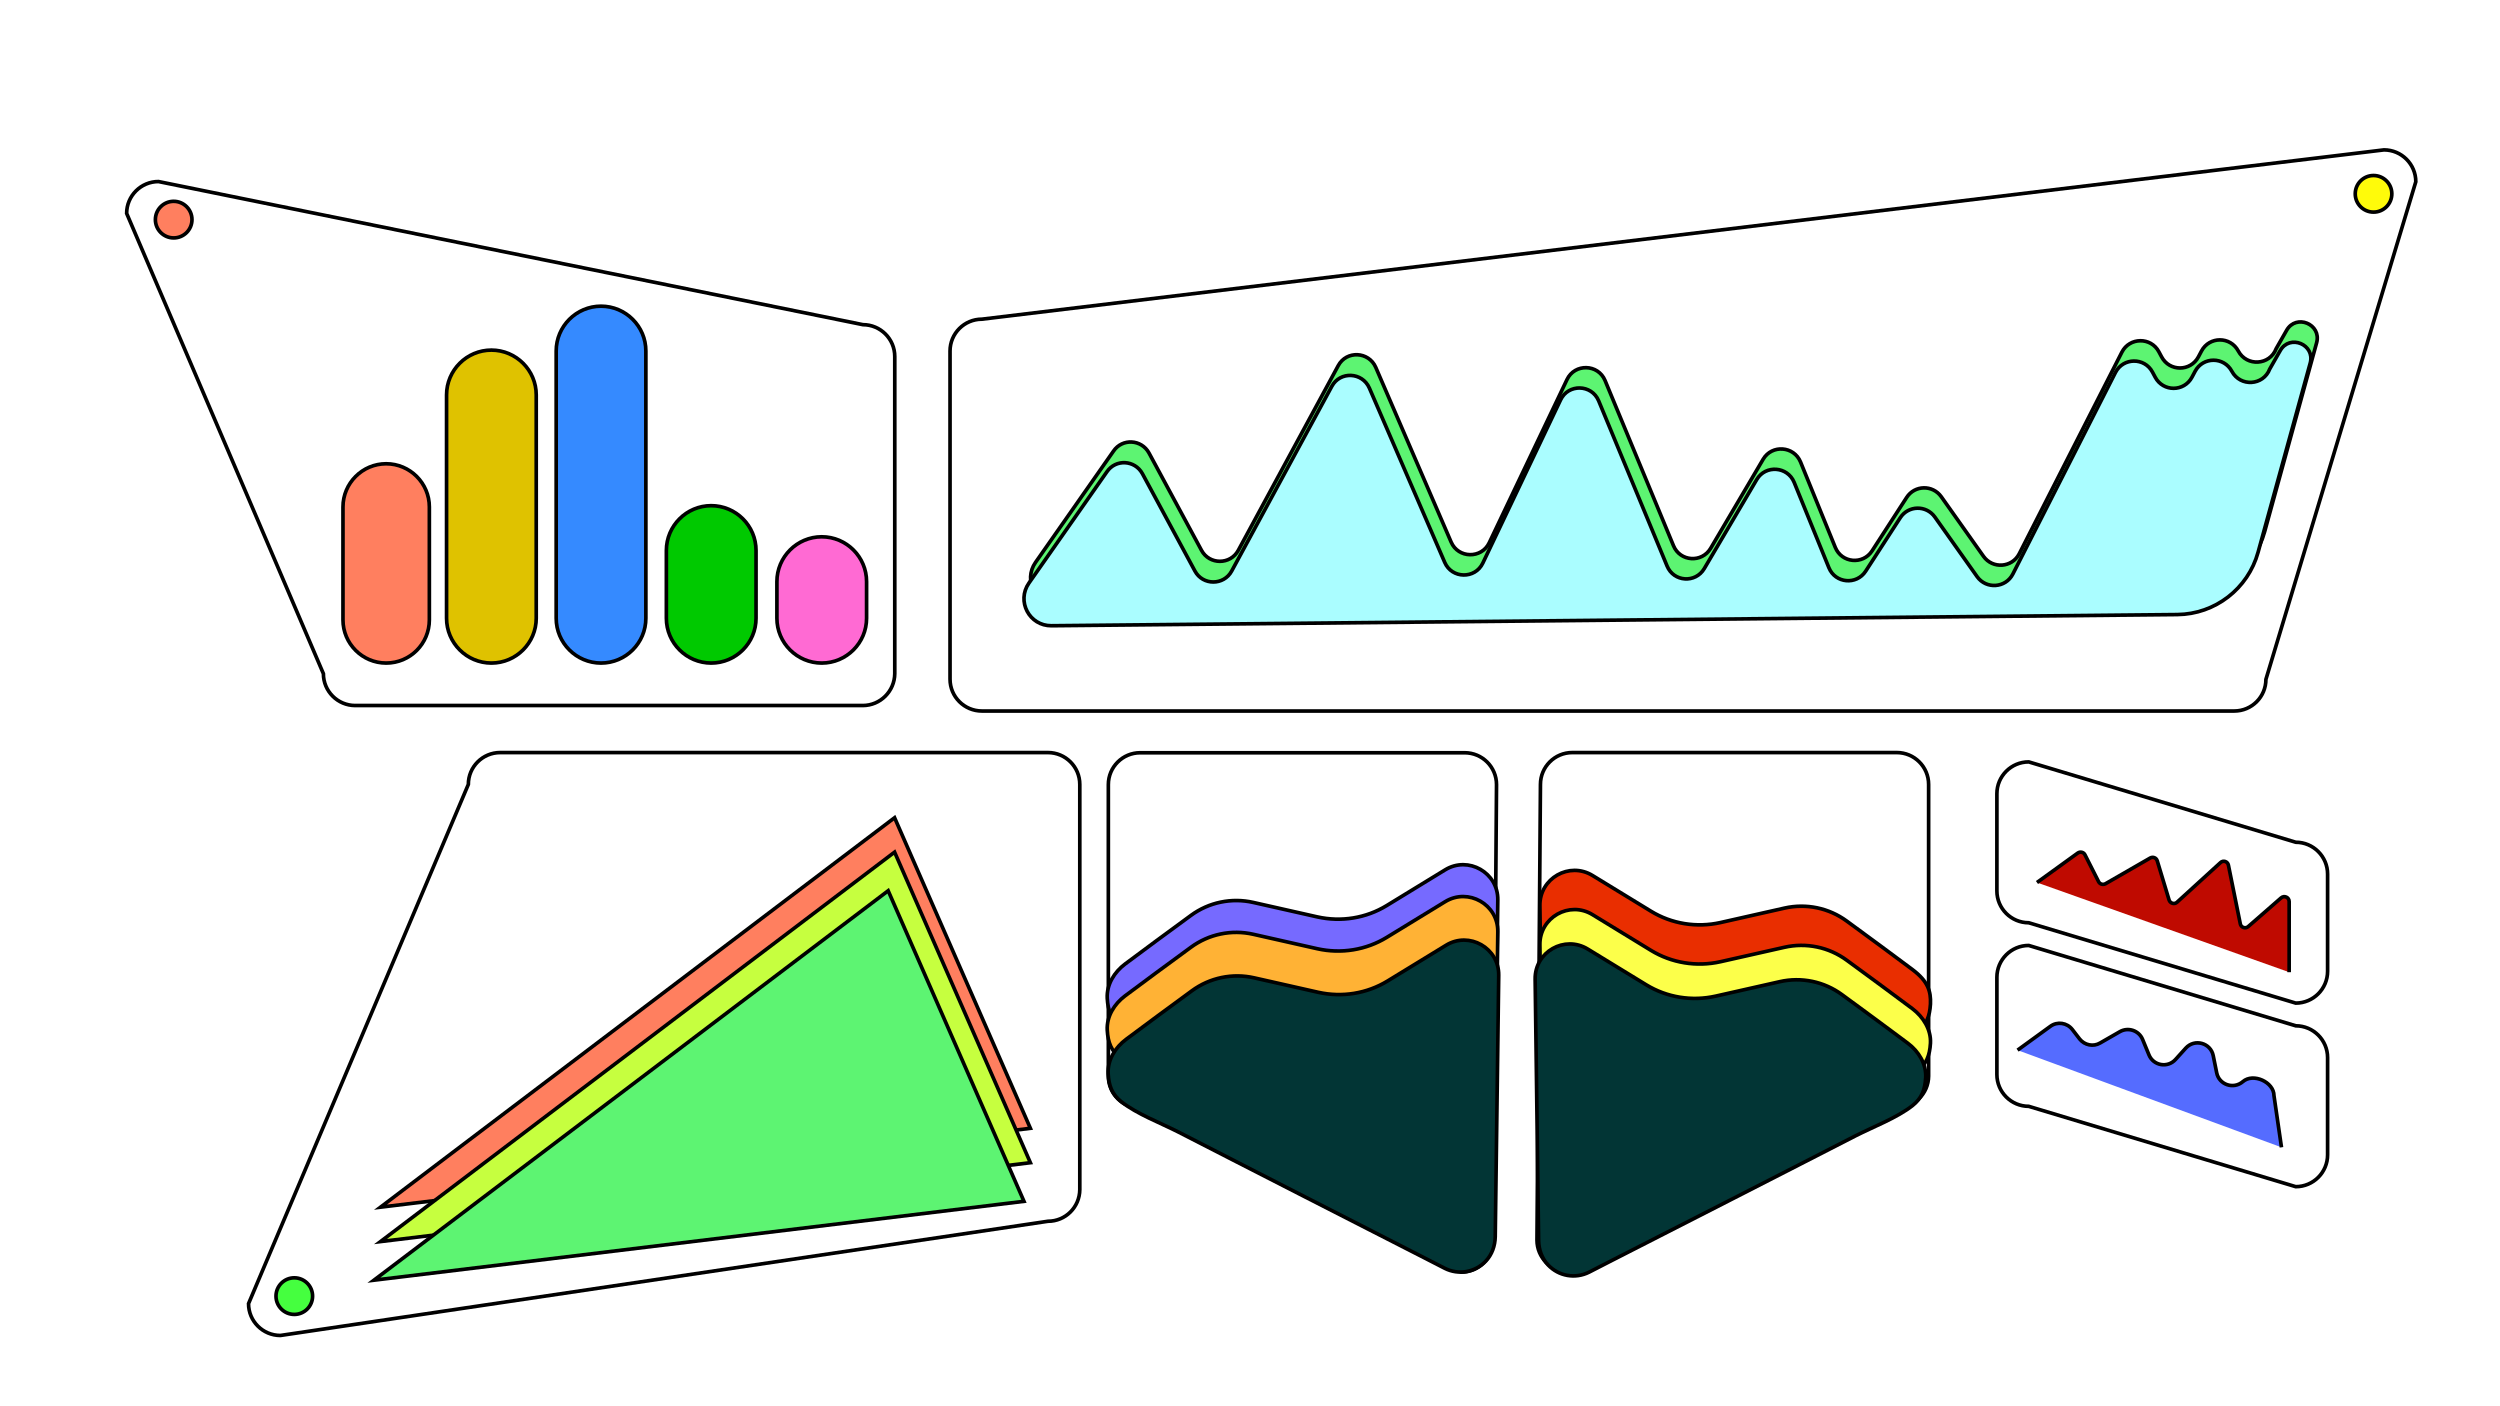<?xml version="1.0" encoding="utf-8"?>
<!-- Generator: Adobe Illustrator 25.4.1, SVG Export Plug-In . SVG Version: 6.00 Build 0)  -->
<svg version="1.1" xmlns="http://www.w3.org/2000/svg" xmlns:xlink="http://www.w3.org/1999/xlink" x="0px" y="0px"
	 viewBox="0 0 1366 768" style="enable-background:new 0 0 1366 768;" xml:space="preserve">
<style type="text/css">
	.st0{display:none;}
	.st1{display:inline;}
	.st2{fill:#39B54A;}
	.st3{fill:none;stroke:#000000;stroke-width:2;stroke-miterlimit:10;}
	.st4{fill:#5DF472;stroke:#000000;stroke-width:2;stroke-miterlimit:10;}
	.st5{fill:#AAFDFF;stroke:#000000;stroke-width:2;stroke-miterlimit:10;}
	.st6{fill:#BF0A00;stroke:#000000;stroke-width:2;stroke-miterlimit:10;}
	.st7{fill:#556CFF;stroke:#000000;stroke-width:2;stroke-miterlimit:10;}
	.st8{fill:#FF7F5F;stroke:#000000;stroke-width:2;stroke-miterlimit:10;}
	.st9{fill:#C6FF3F;stroke:#000000;stroke-width:2;stroke-miterlimit:10;}
	.st10{fill:#DFC200;stroke:#000000;stroke-width:2;stroke-miterlimit:10;}
	.st11{fill:#358AFF;stroke:#000000;stroke-width:2;stroke-miterlimit:10;}
	.st12{fill:#00C900;stroke:#000000;stroke-width:2;stroke-miterlimit:10;}
	.st13{fill:#FF6AD3;stroke:#000000;stroke-width:2;stroke-miterlimit:10;}
	.st14{fill:#45FF3F;stroke:#000000;stroke-width:2;stroke-miterlimit:10;}
	.st15{fill:#FFFB0A;stroke:#000000;stroke-width:2;stroke-miterlimit:10;}
	.st16{fill:#766AFF;stroke:#000000;stroke-width:2;stroke-miterlimit:10;}
	.st17{fill:#FFB235;stroke:#000000;stroke-width:2;stroke-miterlimit:10;}
	.st18{fill:#023535;stroke:#000000;stroke-width:2;stroke-miterlimit:10;}
	.st19{fill:#E92E00;stroke:#000000;stroke-width:2;stroke-miterlimit:10;}
	.st20{fill:#FCFF4A;stroke:#000000;stroke-width:2;stroke-miterlimit:10;}
</style>
<g id="Capa_1" class="st0">
	<g class="st1">
		<path class="st2" d="M1366,329L383.5,697.6c-100.1,37.5-210.6-20.1-237-123.7L0,0h1366V329z"/>
	</g>
</g>
<g id="Capa_2">
	<path class="st3" d="M471.4,385.5H194.1c-9.6,0-17.4-7.8-17.4-17.4L69.2,116.6c0-9.6,7.8-17.4,17.4-17.4l384.9,78.2
		c9.6,0,17.4,7.8,17.4,17.4v173.3C488.8,377.7,481,385.5,471.4,385.5z"/>
	<g id="XMLID_00000006696760082013276800000000717617410952872591_">
		<g>
		</g>
		<g>
			<path class="st3" d="M572.6,667.3l-419.4,62.4c-9.6,0-17.4-7.8-17.4-17.4l120.1-283.7c0-9.6,7.8-17.4,17.4-17.4h299.3
				c9.6,0,17.4,7.8,17.4,17.4V650C589.9,659.6,582.2,667.3,572.6,667.3z"/>
		</g>
	</g>
	<path class="st4" d="M1265.8,187.3c2.8-10.2-11.2-16-16.4-6.8l-5.7,10c-3.5,9.2-16.1,9.9-20.7,1.3v0c-4.3-8.1-15.8-8.1-20.1,0
		l-1.7,3.2c-4.3,8.1-15.8,8.1-20.1,0l-1.5-2.8c-4.3-8.1-16-8-20.2,0.2l-56.1,110.2c-3.9,7.6-14.5,8.4-19.5,1.4l-23.1-32.6
		c-4.7-6.6-14.5-6.4-18.9,0.4l-18.9,29.2c-5,7.7-16.6,6.7-20.1-1.9l-19-46.7c-3.6-8.7-15.6-9.6-20.4-1.5l-28.7,48.7
		c-4.8,8.1-16.7,7.3-20.3-1.4l-37.4-90.3c-3.8-9.1-16.6-9.4-20.8-0.5l-42.5,89.2c-4.2,8.8-16.9,8.6-20.8-0.4l-41.2-95.5
		c-3.8-8.7-16-9.3-20.5-0.9l-54.6,100.9c-4.3,8-15.8,8-20.1,0l-28.7-53.2c-4.1-7.5-14.6-8.1-19.4-1l-42.6,60.8
		c-6.9,9.9,0.2,23.4,12.3,23.3l615.2-6.1c20.6-0.2,38.6-14.1,44.1-34L1265.8,187.3z"/>
	<path class="st3" d="M1220.8,388.5H536.5c-9.6,0-17.4-7.8-17.4-17.4V191.8c0-9.6,7.8-17.4,17.4-17.4l766.1-92.5
		c9.6,0,17.4,7.8,17.4,17.4l-81.9,271.9C1238.1,380.7,1230.4,388.5,1220.8,388.5z"/>
	<path class="st3" d="M798.4,695.1l-175.4-89.7c-9.6,0-17.4-7.8-17.4-17.4V428.7c0-9.6,7.8-17.4,17.4-17.4h177.3
		c9.6,0,17.4,7.8,17.4,17.4l-1.9,249C815.8,687.3,808,695.1,798.4,695.1z"/>
	<path class="st3" d="M1036.4,605.3l-179.2,89.7c-9.6,0-17.4-7.8-17.4-17.4l1.9-249c0-9.6,7.8-17.4,17.4-17.4h177.3
		c9.6,0,17.4,7.8,17.4,17.4V588C1053.7,597.6,1045.9,605.3,1036.4,605.3z"/>
	<path class="st3" d="M1254.4,548.1l-145.9-43.9c-9.6,0-17.4-7.8-17.4-17.4v-53.1c0-9.6,7.8-17.4,17.4-17.4l145.9,43.9
		c9.6,0,17.4,7.8,17.4,17.4v53.1C1271.8,540.3,1264,548.1,1254.4,548.1z"/>
	<path class="st3" d="M1254.4,648.4l-145.9-43.9c-9.6,0-17.4-7.8-17.4-17.4V534c0-9.6,7.8-17.4,17.4-17.4l145.9,43.9
		c9.6,0,17.4,7.8,17.4,17.4V631C1271.8,640.6,1264,648.4,1254.4,648.4z"/>
	<path class="st5" d="M1262.3,198.4c2.8-10.2-11.2-16-16.4-6.8l-5.7,10c-3.5,9.2-16.1,9.9-20.7,1.3v0c-4.3-8.1-15.8-8.1-20.1,0
		l-1.7,3.2c-4.3,8.1-15.8,8.1-20.1,0l-1.5-2.8c-4.3-8.1-16-8-20.2,0.2l-56.1,110.2c-3.9,7.6-14.5,8.4-19.5,1.4l-23.1-32.6
		c-4.7-6.6-14.5-6.4-18.9,0.4l-18.9,29.2c-5,7.7-16.6,6.7-20.1-1.9l-19-46.7c-3.6-8.7-15.6-9.6-20.4-1.5l-28.7,48.7
		c-4.8,8.1-16.7,7.3-20.3-1.4l-37.4-90.3c-3.8-9.1-16.6-9.4-20.8-0.5l-42.5,89.2c-4.2,8.8-16.9,8.6-20.8-0.4L748.2,212
		c-3.8-8.7-16-9.3-20.5-0.9L673,312c-4.3,8-15.8,8-20.1,0l-28.7-53.2c-4.1-7.5-14.6-8.1-19.4-1l-42.6,60.8
		c-6.9,9.9,0.2,23.4,12.3,23.3l615.2-6.1c20.6-0.2,38.6-14.1,44.1-34L1262.3,198.4z"/>
	<path class="st6" d="M1113,482.2l22.3-16.1c1.3-0.9,3.2-0.5,3.9,0.9l7.5,14.8c0.7,1.3,2.3,1.8,3.7,1.1l24.5-14.1
		c1.5-0.8,3.3-0.1,3.8,1.5l6.5,21.5c0.6,1.8,2.9,2.5,4.3,1.2l23.8-21.7c1.5-1.4,3.9-0.6,4.3,1.4l6.5,32.1c0.4,2,2.8,2.8,4.3,1.5
		l18-15.7c1.7-1.5,4.4-0.3,4.4,2v38.6"/>
	<path class="st7" d="M1102.4,573.8l17.9-13c3.8-2.8,9.1-2,12,1.7l4,5.2c2.7,3.4,7.5,4.4,11.2,2.2l10.8-6.2
		c4.6-2.6,10.4-0.6,12.4,4.2l3.5,8.5c2.4,5.9,10.2,7.3,14.5,2.5l5.6-6.2c4.8-5.3,13.6-2.9,15,4.1l1.9,9.4c1.3,6.5,9.2,9.2,14.3,4.8
		l0,0c5.6-4.9,17,0.2,17,7.7l4.1,28.2"/>
</g>
<g id="Capa_4">
	<polygon class="st8" points="488.8,446.8 207.9,659.6 563,616.5 	"/>
	<polygon class="st9" points="488.8,465.6 207.9,678.4 563,635.3 	"/>
	<polygon class="st4" points="485.3,486.7 204.3,699.5 559.5,656.4 	"/>
</g>
<g id="Capa_5">
	<path class="st8" d="M211,362.3L211,362.3c-13,0-23.6-10.6-23.6-23.6v-61.7c0-13,10.6-23.6,23.6-23.6h0c13,0,23.6,10.6,23.6,23.6
		v61.7C234.6,351.7,224.1,362.3,211,362.3z"/>
	<path class="st10" d="M268.5,362.3L268.5,362.3c-13.5,0-24.5-11-24.5-24.5v-122c0-13.5,11-24.5,24.5-24.5h0
		c13.5,0,24.5,11,24.5,24.5v122C293,351.3,282,362.3,268.5,362.3z"/>
	<path class="st11" d="M328.4,362.3L328.4,362.3c-13.5,0-24.5-11-24.5-24.5v-146c0-13.5,11-24.5,24.5-24.5h0
		c13.5,0,24.5,11,24.5,24.5v146C352.9,351.3,341.9,362.3,328.4,362.3z"/>
	<path class="st12" d="M388.6,362.3L388.6,362.3c-13.5,0-24.5-11-24.5-24.5v-37c0-13.5,11-24.5,24.5-24.5h0
		c13.5,0,24.5,11,24.5,24.5v37C413.1,351.3,402.1,362.3,388.6,362.3z"/>
	<path class="st13" d="M449,362.3L449,362.3c-13.5,0-24.5-11-24.5-24.5v-20c0-13.5,11-24.5,24.5-24.5h0c13.5,0,24.5,11,24.5,24.5v20
		C473.5,351.3,462.5,362.3,449,362.3z"/>
	<circle class="st8" cx="94.9" cy="120" r="10"/>
	<circle class="st14" cx="160.8" cy="708.2" r="10"/>
	<circle class="st15" cx="1296.9" cy="105.9" r="10"/>
</g>
<g id="Capa_3">
	<path class="st16" d="M614.8,526.7c9.2-6.9,24.4-18.1,35.9-26.5c9.8-7.2,22.2-9.8,34.1-7.1l35,7.9c13,2.9,26.6,0.7,37.9-6.2
		l31.9-19.5c12.7-7.8,29,1.5,28.8,16.4l-1.9,142.9c-0.1,4.9-1.8,9.7-5.1,13.2c-5.9,6.3-15,7.8-22.5,4c-3.7-1.9-7.4-3.8-11.1-5.7
		c-9.3-4.8-18.6-9.5-28-14.3c-12.3-6.3-24.7-12.6-37-18.9c-12.7-6.5-25.4-13-38.1-19.5c-10.5-5.4-20.9-10.7-31.4-16.1
		c-9.6-4.9-22.6-9.8-31.1-16.5c-5-4-6.8-8.5-7.2-15.3C604.6,537.9,608.9,531.1,614.8,526.7z"/>
	<path class="st17" d="M614.8,544.1c9.2-6.9,24.4-18.1,35.9-26.5c9.8-7.2,22.2-9.8,34.1-7.1l35,7.9c13,2.9,26.6,0.7,37.9-6.2
		l31.9-19.5c12.7-7.8,29,1.5,28.8,16.4L816.5,652c-0.1,4.9-1.8,9.7-5.1,13.2c-5.9,6.3-15,7.8-22.5,4c-3.7-1.9-7.4-3.8-11.1-5.7
		c-9.3-4.8-18.6-9.5-28-14.3c-12.3-6.3-24.7-12.6-37-18.9c-12.7-6.5-25.4-13-38.1-19.5c-10.5-5.4-20.9-10.7-31.4-16.1
		c-9.6-4.9-22.6-9.8-31.1-16.5c-5-4-6.8-8.5-7.2-15.3C604.6,555.3,608.9,548.5,614.8,544.1z"/>
	<path class="st18" d="M615.3,567.9c9.2-6.9,24.4-18.1,35.9-26.5c9.8-7.2,22.2-9.8,34.1-7.1l35,7.9c13,2.9,26.6,0.7,37.9-6.2
		l31.9-19.5c12.7-7.8,29,1.5,28.8,16.4L817,675.8c-0.1,4.9-1.8,9.7-5.1,13.2c-5.9,6.3-15,7.8-22.5,4c-3.7-1.9-7.4-3.8-11.1-5.7
		c-9.3-4.8-18.6-9.5-28-14.3c-12.3-6.3-24.7-12.6-37-18.9c-12.7-6.5-25.4-13-38.1-19.5c-10.5-5.4-20.9-10.7-31.4-16.1
		c-9.6-4.9-22.6-9.8-31.1-16.5c-5-4-6.8-8.5-7.2-15.3C605.1,579.1,609.4,572.3,615.3,567.9z"/>
	<path class="st19" d="M1045,529.8c-9.2-6.9-24.4-18.1-35.9-26.5c-9.8-7.2-22.2-9.8-34.1-7.1l-35,7.9c-13,2.9-26.6,0.7-37.9-6.2
		l-31.9-19.5c-12.7-7.8-29,1.5-28.8,16.4l1.9,142.9c0.1,4.9,1.8,9.7,5.1,13.2c5.9,6.3,15,7.8,22.5,4c3.7-1.9,7.4-3.8,11.1-5.7
		c9.3-4.8,18.6-9.5,28-14.3c12.3-6.3,24.7-12.6,37-18.9c12.7-6.5,25.4-13,38.1-19.5c10.5-5.4,20.9-10.7,31.4-16.1
		c9.6-4.9,22.6-9.8,31.1-16.5c5-4,6.8-8.5,7.2-15.3C1055.1,541.7,1053.5,536.2,1045,529.8z"/>
	<path class="st20" d="M1045,551.2c-9.2-6.9-24.4-18.1-35.9-26.5c-9.8-7.2-22.2-9.8-34.1-7.1l-35,7.9c-13,2.9-26.6,0.7-37.9-6.2
		l-31.9-19.5c-12.7-7.8-29,1.5-28.8,16.4l1.9,142.9c0.1,4.9,1.8,9.7,5.1,13.2c5.9,6.3,15,7.8,22.5,4c3.7-1.9,7.4-3.8,11.1-5.7
		c9.3-4.8,18.6-9.5,28-14.3c12.3-6.3,24.7-12.6,37-18.9c12.7-6.5,25.4-13,38.1-19.5c10.5-5.4,20.9-10.7,31.4-16.1
		c9.6-4.9,22.6-9.8,31.1-16.5c5-4,6.8-8.5,7.2-15.3C1055.2,562.5,1050.8,555.6,1045,551.2z"/>
	<path class="st18" d="M1042.4,570c-9.2-6.9-24.4-18.1-35.9-26.5c-9.8-7.2-22.2-9.8-34.1-7.1l-35,7.9c-13,2.9-26.6,0.7-37.9-6.2
		l-31.9-19.5c-12.7-7.8-29,1.5-28.8,16.4l1.9,142.9c0.1,4.9,1.8,9.7,5.1,13.2c5.9,6.3,15,7.8,22.5,4c3.7-1.9,7.4-3.8,11.1-5.7
		c9.3-4.8,18.6-9.5,28-14.3c12.3-6.3,24.7-12.6,37-18.9c12.7-6.5,25.4-13,38.1-19.5c10.5-5.4,20.9-10.7,31.4-16.1
		c9.6-4.9,22.6-9.8,31.1-16.5c5-4,6.8-8.5,7.2-15.3C1052.6,581.3,1048.3,574.4,1042.4,570z"/>
</g>
</svg>
